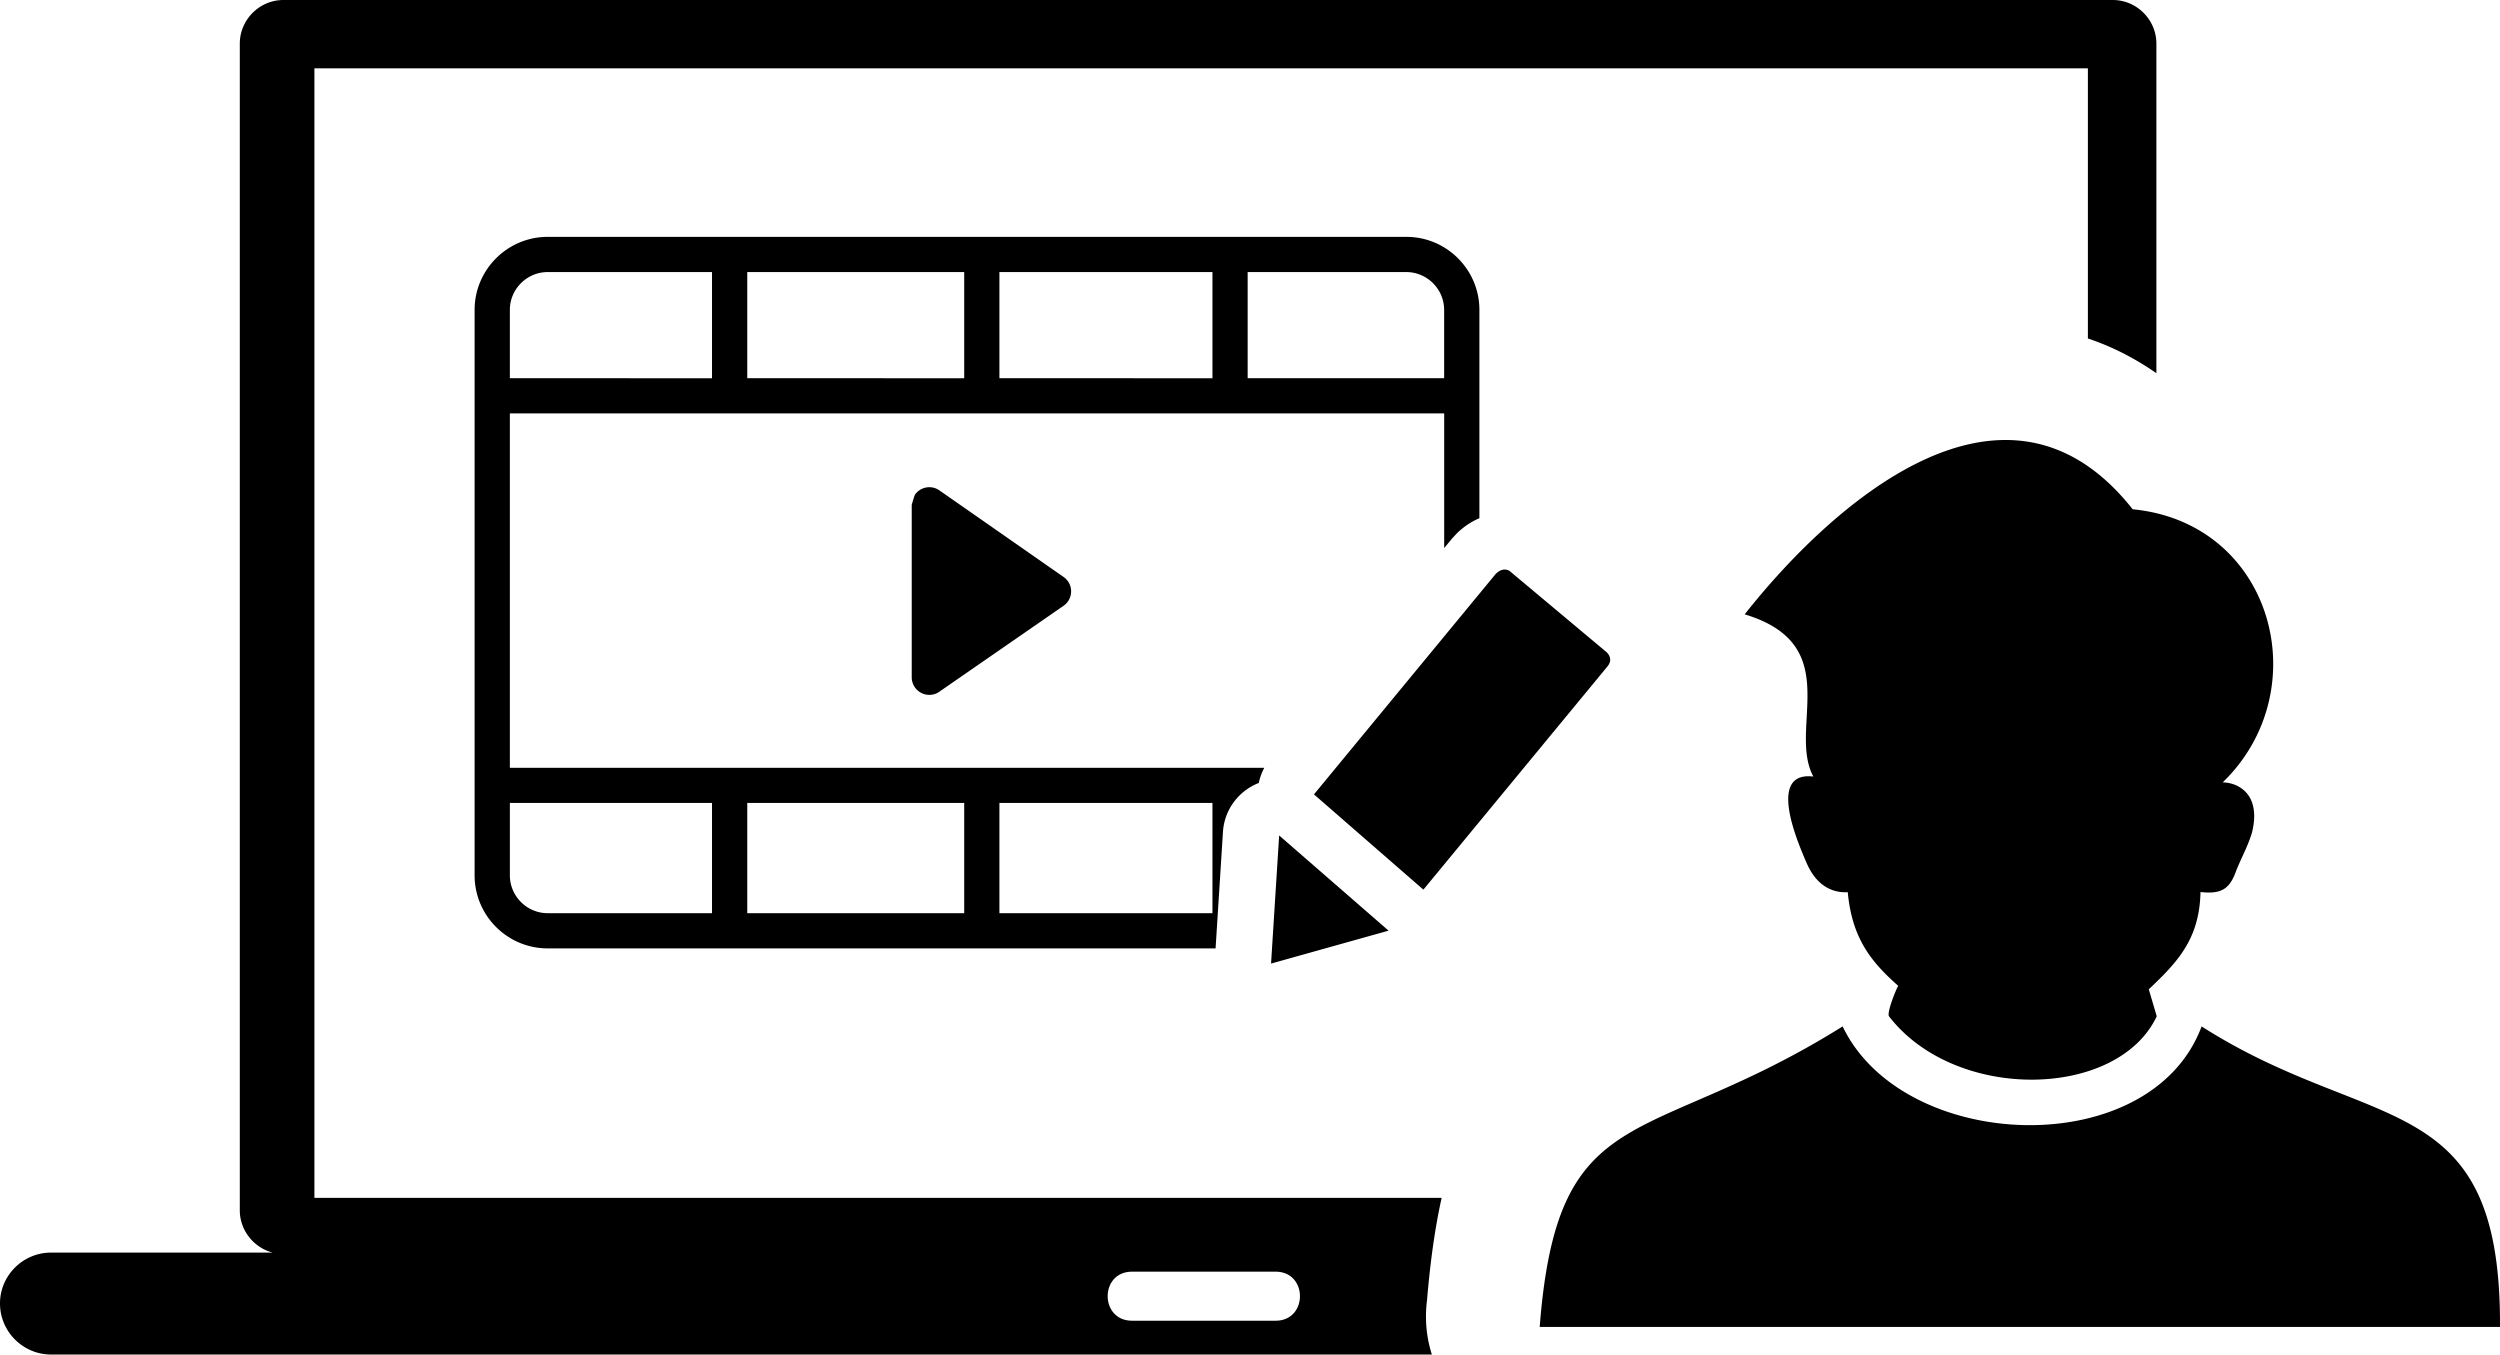<svg xmlns="http://www.w3.org/2000/svg" shape-rendering="geometricPrecision" text-rendering="geometricPrecision" image-rendering="optimizeQuality" fill-rule="evenodd" clip-rule="evenodd" viewBox="0 0 512 277.41"><path d="M10.47 256.53h45.35c-3.83-1-6.71-4.54-6.71-8.66V8.94c0-4.9 4.03-8.94 8.93-8.94H432.7c4.9 0 8.93 4.04 8.93 8.94v67.49c-4.6-3.19-9.29-5.53-14.03-7.11V14H64.39v231.32h230.86c-1.32 5.91-2.31 12.79-2.99 20.9-.14 1.11-.22 2.24-.22 3.4 0 2.71.42 5.33 1.21 7.79H10.47C4.7 277.41 0 272.71 0 266.94c0-5.72 4.7-10.41 10.47-10.41zm304.86 15.22c3.66-47.31 21.68-36.28 62.04-61.54 12.46 26.01 63.13 27.9 73.52 0 34.83 22.26 61.34 12.15 61.11 61.54H315.33zm71.55-63.59c-.53-.7 1.41-5.5 1.87-6.26-5.27-4.7-9.44-9.44-10.33-19.18l-.56.02c-1.3-.02-2.57-.32-3.75-.99-1.89-1.08-3.21-2.91-4.11-5-1.89-4.36-8.15-18.84 1.37-17.71-5.32-9.94 6.74-26.94-14.06-33.22 17.06-21.63 53.07-54.95 79.46-21.52 28.87 2.8 37.89 37.12 18.44 55.93 1.14.04 2.21.29 3.16.81 3.62 1.94 3.73 6.14 2.78 9.66-.93 2.95-2.13 4.94-3.25 7.81-1.38 3.88-3.37 4.59-7.24 4.18-.2 9.58-4.63 14.29-10.59 19.92l1.63 5.53c-7.99 16.96-41.2 17.64-54.82.02zm-102.5-17.56-24.07 6.74 1.66-26.24 22.41 19.5zm-15.28-27.91 37.23-45.16c.85-.8 1.72-1.16 2.78-.64l19.97 16.72c.79.83 1.02 1.85.05 2.97l-37.62 45.62-22.41-19.51zM112.16 48.51h175.87c8.24 0 14.95 6.71 14.95 14.95v42.67c-1.7.71-3.19 1.74-4.54 3.02l-1 1.07-1.67 2.02V84.67H104.42v72.57h154.51c-.53.99-.91 2.04-1.13 3.11-4.06 1.58-7.05 5.4-7.34 10.03l-1.51 23.85H112.16c-8.24 0-14.96-6.71-14.96-14.96V63.46c0-8.23 6.73-14.95 14.96-14.95zm80.23 51.92 25.3 17.64c.39.25.75.59 1.04 1 1.13 1.64.71 3.87-.92 5l-25.2 17.43c-.61.5-1.41.81-2.28.81-1.99 0-3.61-1.61-3.61-3.61v-35.33c.01 0 .55-1.9.66-2.06a3.602 3.602 0 0 1 5.01-.88zm55.92 86.59v-22.58h-43.63v22.58h43.63zm-50.84 0v-22.58h-44.43v22.58h44.43zm-51.65-22.58h-41.4v14.83c0 4.26 3.49 7.75 7.74 7.75h33.66v-22.58zm102.49-86.97V55.72h-43.63v21.73l43.63.02zm7.21-21.75v21.73h40.24V63.46c0-4.25-3.49-7.74-7.75-7.74h-32.49zm-58.05 21.75V55.72h-44.43v21.73l44.43.02zm-51.65 0V55.72h-33.66c-4.25 0-7.74 3.49-7.74 7.74v13.99l41.4.02zm86.02 182.97h29.41c6.64 0 6.64 10.04 0 10.04h-29.41c-6.64 0-6.66-10.04 0-10.04z"/></svg>
